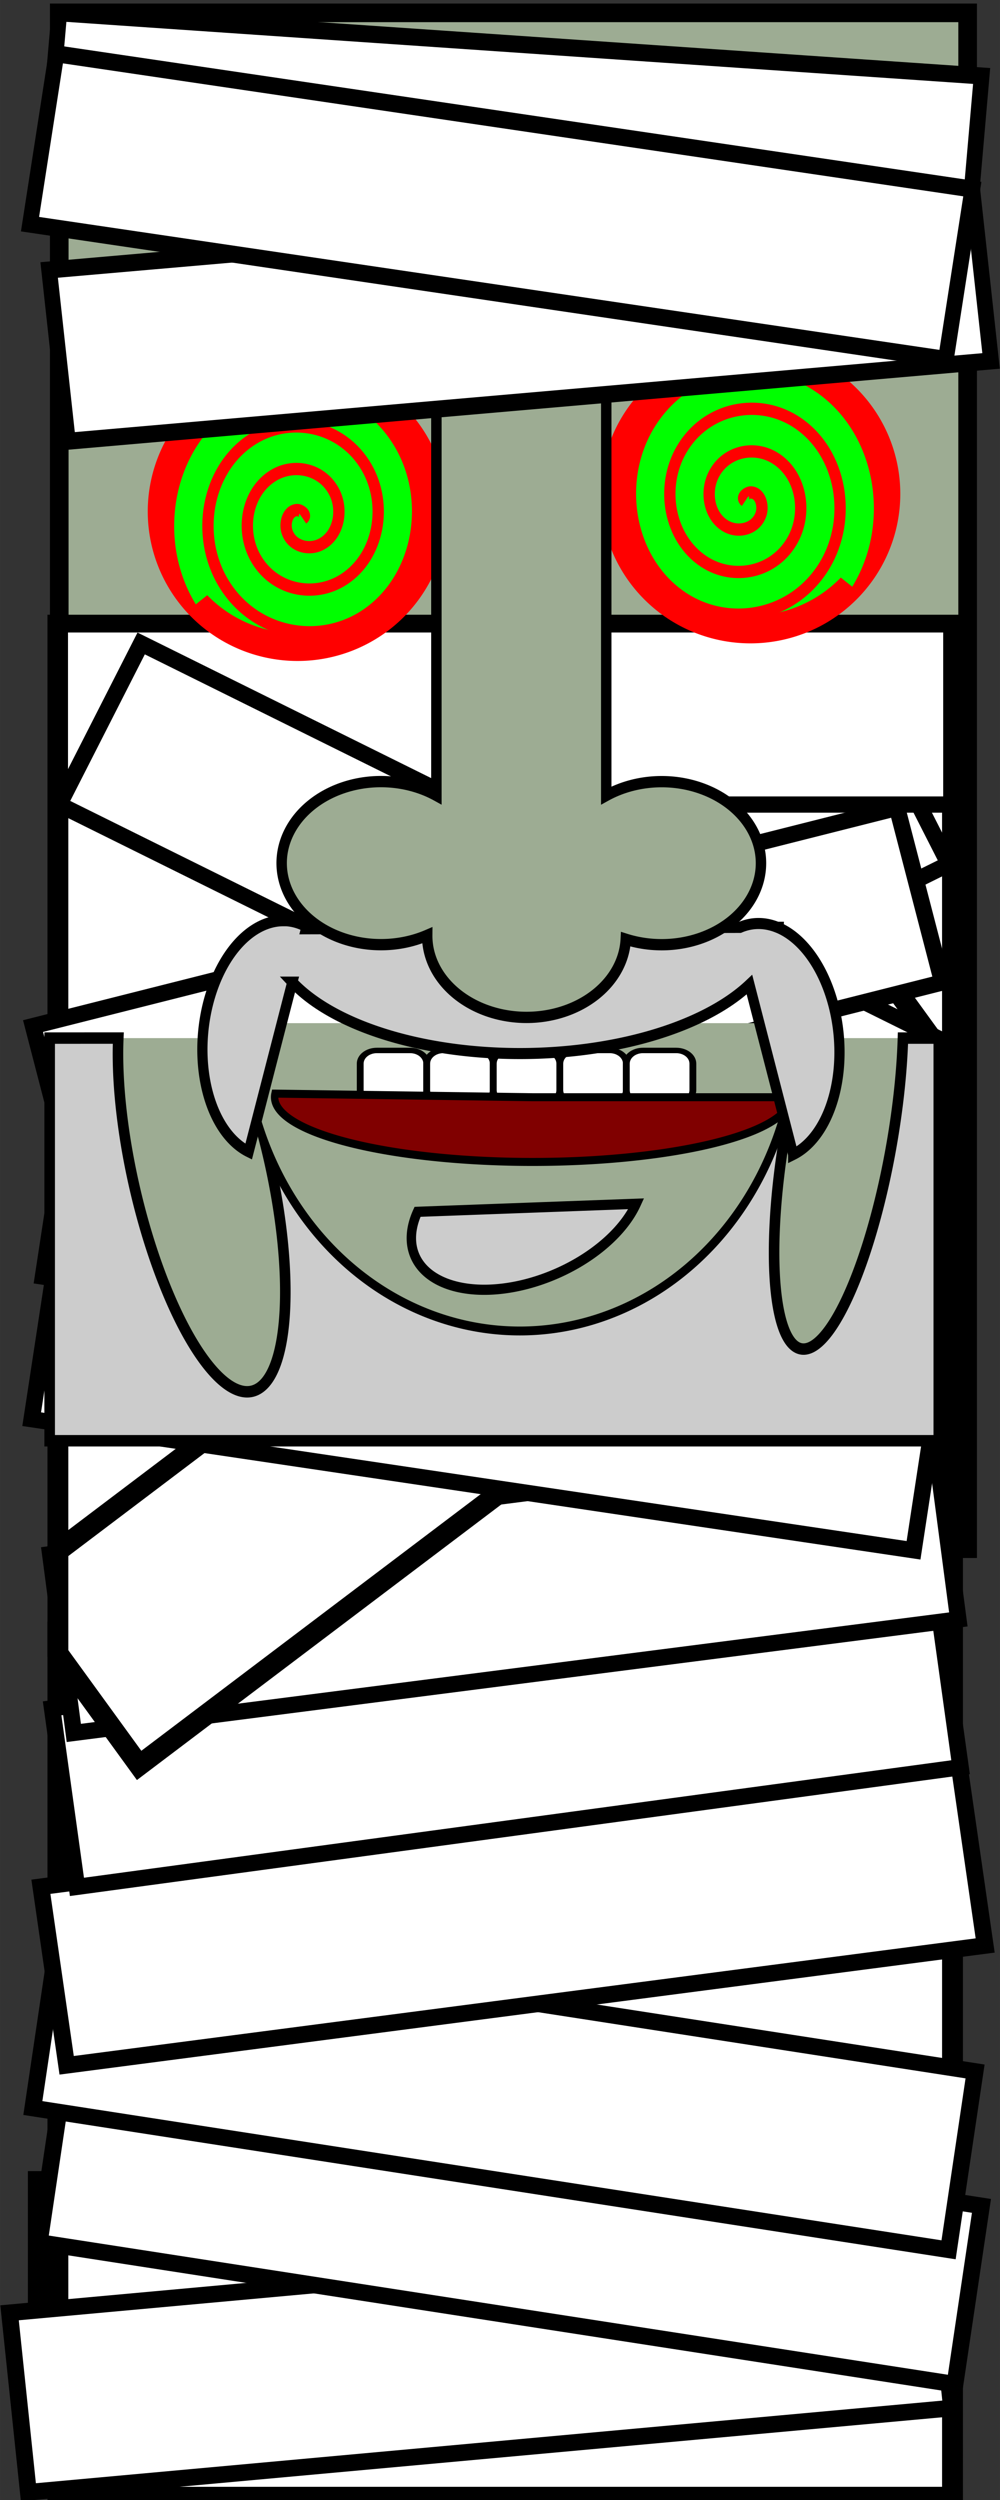 <?xml version="1.0" encoding="UTF-8" standalone="no"?>
<svg
   xmlns:dc="http://purl.org/dc/elements/1.1/"
   xmlns:cc="http://creativecommons.org/ns#"
   xmlns:rdf="http://www.w3.org/1999/02/22-rdf-syntax-ns#"
   xmlns:svg="http://www.w3.org/2000/svg"
   xmlns="http://www.w3.org/2000/svg"
   width="80"
   height="200"
   viewBox="0 0 21.166 52.916"
   version="1.1"
   id="svg1895">
  <rect x="0" y="0" width="21.166" height="52.916" fill="#333333" stroke="none"/>
  <defs
     id="defs1889" />
  <circle
     style="fill:#800000;stroke:#000000;stroke-width:0.232;stroke-miterlimit:4;stroke-dasharray:none"
     id="circle914"
     cx="74.859"
     cy="4.75"
     r="0" />
  <circle
     style="fill:#800000;stroke:#000000;stroke-width:0.141;stroke-miterlimit:4;stroke-dasharray:none"
     id="path912"
     cx="74.859"
     cy="4.75"
     r="0" />
  <g
     id="g189">
    <path
       id="rect1095"
       style="fill:#000000;stroke:#000000;stroke-width:0.469"
       d="M 0.825,46.189 H 19.975 v 6.298 H 0.825 Z" />
    <path
       id="rect1091"
       style="fill:#9dac93;stroke:#000000;stroke-width:0.394;stroke-miterlimit:4;stroke-dasharray:none"
       d="M 1.254,0.272 H 20.481 V 32.78 H 1.254 Z" />
    <path
       style="fill:none;stroke:#000000;stroke-width:0.133;stroke-miterlimit:4;stroke-dasharray:none"
       id="path908"
       d="M 8.194,10.883 A 2.394,1.804 0 0 1 6.976,12.455 2.394,1.804 0 0 1 4.561,12.428 2.394,1.804 0 0 1 3.406,10.829" />
    <path
       style="fill:none;stroke:#000000;stroke-width:0.133;stroke-miterlimit:4;stroke-dasharray:none"
       id="path910"
       d="m 18.778,10.456 a 2.394,1.804 0 0 1 -1.218,1.572 2.394,1.804 0 0 1 -2.415,-0.027 2.394,1.804 0 0 1 -1.155,-1.599" />
    <path
       style="fill:#000080;fill-opacity:1;stroke:#000000;stroke-width:0.499;stroke-miterlimit:4;stroke-dasharray:none"
       id="path951"
       d="M 6.78,33.613 6.685,45.931 1.573,33.629 Z" />
    <path
       style="fill:#000080;fill-opacity:1;stroke:#000000;stroke-width:0.501;stroke-miterlimit:4;stroke-dasharray:none"
       id="path953"
       d="m 14.276,33.406 0.092,12.714 5,-12.697 z" />
    <path
       style="fill:#ffffff;fill-opacity:1;stroke:#000000;stroke-width:0.314;stroke-miterlimit:4;stroke-dasharray:none"
       id="path955"
       d="m 6.721,32.981 3.839,0.051 -1.975,2.575 z" />
    <path
       style="fill:#ffffff;fill-opacity:1;stroke:#000000;stroke-width:0.314;stroke-miterlimit:4;stroke-dasharray:none"
       id="path957"
       d="m 10.56,33.031 3.839,0.051 -1.975,2.575 z" />
    <path
       id="path959"
       style="fill:#ffffff;fill-opacity:1;stroke:#000000;stroke-width:0.199;stroke-miterlimit:4;stroke-dasharray:none"
       d="m 17.902,35.429 a 1.041,1.342 0 0 1 -1.042,1.342 1.041,1.342 0 0 1 -1.041,-1.342 1.041,1.342 0 0 1 1.041,-1.342 1.041,1.342 0 0 1 1.042,1.342 z" />
    <path
       id="path961"
       style="fill:#000000;fill-opacity:1;stroke:#000000;stroke-width:0.161;stroke-miterlimit:4;stroke-dasharray:none"
       d="m 17.414,35.429 a 0.159,0.447 0 0 1 -0.159,0.447 0.159,0.447 0 0 1 -0.159,-0.447 0.159,0.447 0 0 1 0.159,-0.447 0.159,0.447 0 0 1 0.159,0.447 z" />
    <path
       id="ellipse963"
       style="fill:#000000;fill-opacity:1;stroke:#000000;stroke-width:0.161;stroke-miterlimit:4;stroke-dasharray:none"
       d="m 16.682,35.429 a 0.159,0.447 0 0 1 -0.159,0.447 0.159,0.447 0 0 1 -0.159,-0.447 0.159,0.447 0 0 1 0.159,-0.447 0.159,0.447 0 0 1 0.159,0.447 z" />
    <path
       style="fill:#ffffff;stroke:#ffffff;stroke-width:0.249px;stroke-linecap:butt;stroke-linejoin:miter;stroke-opacity:1"
       d="m 10.471,48.731 v 3.905"
       id="path965" />
    <g
       id="g942"
       transform="matrix(0.914,0,0,0.902,26.495,4.959)">
      <path
         id="rect54"
         style="fill:#ffffff;stroke:#000000;stroke-width:1.822"
         d="m -26.152,81.111 -71.08,54.473 -7.098,-9.91 v 74.699 h 78.178 z"
         transform="scale(0.265)" />
      <path
         id="rect919"
         style="fill:#ffffff;stroke:#000000;stroke-width:0.389;stroke-miterlimit:4;stroke-dasharray:none"
         transform="matrix(-0.996,0.092,0.103,0.995,0,0)"
         d="m 12.166,45.91 h 21.464 v 4.232 h -21.464 z" />
      <path
         id="rect917"
         style="fill:#ffffff;stroke:#000000;stroke-width:0.389;stroke-miterlimit:4;stroke-dasharray:none"
         transform="matrix(-0.988,-0.155,-0.145,0.989,0,0)"
         d="M -0.518,46.699 H 20.945 v 4.232 H -0.518 Z" />
      <path
         id="rect915"
         style="fill:#ffffff;stroke:#000000;stroke-width:0.389;stroke-miterlimit:4;stroke-dasharray:none"
         transform="matrix(-0.988,-0.155,-0.145,0.989,0,0)"
         d="M 0.086,43.604 H 21.55 v 4.232 H 0.086 Z" />
      <path
         id="rect913"
         style="fill:#ffffff;stroke:#000000;stroke-width:0.389;stroke-miterlimit:4;stroke-dasharray:none"
         transform="matrix(-0.991,0.131,0.141,0.99,0,0)"
         d="m 11.779,34.77 h 21.464 v 4.232 H 11.779 Z" />
      <path
         id="rect911"
         style="fill:#ffffff;stroke:#000000;stroke-width:0.381;stroke-miterlimit:4;stroke-dasharray:none"
         transform="matrix(-0.991,0.136,0.136,0.991,0,0)"
         d="m 11.568,30.483 h 20.649 v 4.228 H 11.568 Z" />
      <path
         id="rect909"
         style="fill:#ffffff;stroke:#000000;stroke-width:0.381;stroke-miterlimit:4;stroke-dasharray:none"
         transform="matrix(-0.992,0.129,0.129,0.992,0,0)"
         d="M 10.926,27.117 H 31.575 v 4.228 H 10.926 Z" />
      <path
         id="path902"
         style="fill:#ffffff;stroke:#000000;stroke-width:1.822;stroke-miterlimit:4;stroke-dasharray:none"
         d="m -26.152,73.758 -7.898,-11.029 -70.279,53.859 v 9.086 l 7.098,9.91 71.08,-54.473 z"
         transform="scale(0.265)" />
      <path
         id="path900"
         style="fill:#ffffff;stroke:#000000;stroke-width:1.822"
         d="m -104.33,34.598 v 81.99 l 70.279,-53.859 7.898,11.029 V 34.598 Z"
         transform="scale(0.265)" />
      <path
         id="rect881"
         style="fill:#ffffff;stroke:#000000;stroke-width:0.381;stroke-miterlimit:4;stroke-dasharray:none"
         transform="rotate(-26.656)"
         d="m -33.548,5.83 h 20.649 V 10.058 H -33.548 Z" />
      <path
         id="rect56"
         style="fill:#ffffff;stroke:#000000;stroke-width:0.381;stroke-miterlimit:4;stroke-dasharray:none"
         d="M -27.604,9.154 H -6.955 V 13.382 H -27.604 Z" />
      <path
         id="rect883"
         style="fill:#ffffff;stroke:#000000;stroke-width:0.381;stroke-miterlimit:4;stroke-dasharray:none"
         transform="matrix(-0.894,-0.449,-0.449,0.894,0,0)"
         d="M -1.982,20.115 H 18.666 v 4.228 H -1.982 Z" />
      <path
         id="rect907"
         style="fill:#ffffff;stroke:#000000;stroke-width:0.381;stroke-miterlimit:4;stroke-dasharray:none"
         transform="matrix(-0.989,-0.149,-0.149,0.989,0,0)"
         d="M 3.144,27.471 H 23.793 v 4.228 H 3.144 Z" />
      <path
         id="rect905"
         style="fill:#ffffff;stroke:#000000;stroke-width:0.381;stroke-miterlimit:4;stroke-dasharray:none"
         transform="matrix(-0.989,-0.149,-0.149,0.989,0,0)"
         d="M 3.383,24.124 H 24.032 v 4.228 H 3.383 Z" />
      <path
         id="rect921"
         style="fill:#ffffff;stroke:#000000;stroke-width:0.381;stroke-miterlimit:4;stroke-dasharray:none"
         transform="matrix(-0.969,0.248,0.248,0.969,0,0)"
         d="M 11.292,11 H 31.941 v 4.228 H 11.292 Z" />
    </g>
    <g
       id="g873"
       transform="matrix(0.904,0,0,0.98,44.361,-9.405)"
       style="fill:#00ff00">
      <path
         id="path869"
         style="fill:#00ff00;stroke:#ff0000;stroke-width:0.597;stroke-miterlimit:4;stroke-dasharray:none"
         d="m -28.291,20.264 a 3.21,2.93 0 0 1 -3.21,2.93 3.21,2.93 0 0 1 -3.21,-2.93 3.21,2.93 0 0 1 3.21,-2.93 3.21,2.93 0 0 1 3.21,2.93 z" />
      <path
         style="fill:#00ff00;fill-rule:evenodd;stroke:#ff0000;stroke-width:0.265"
         id="path867"
         d="m -31.625,20.419 c -0.112,-0.083 0.056,-0.192 0.138,-0.187 0.221,0.015 0.296,0.284 0.236,0.462 -0.109,0.32 -0.502,0.414 -0.787,0.285 -0.419,-0.19 -0.535,-0.722 -0.334,-1.112 0.269,-0.519 0.944,-0.657 1.436,-0.382 0.62,0.346 0.78,1.166 0.431,1.761 -0.422,0.721 -1.388,0.903 -2.086,0.48 -0.822,-0.499 -1.027,-1.61 -0.529,-2.41 0.574,-0.923 1.833,-1.15 2.735,-0.578 1.025,0.65 1.274,2.055 0.627,3.059 -0.725,1.126 -2.278,1.397 -3.384,0.676 -1.228,-0.801 -1.521,-2.501 -0.725,-3.709 0.876,-1.329 2.723,-1.645 4.033,-0.774 1.431,0.952 1.769,2.946 0.823,4.358" />
    </g>
    <g
       id="g879"
       transform="matrix(-0.904,0,0,0.98,-22.178,-9.032)"
       style="fill:#00ff00">
      <path
         id="ellipse875"
         style="fill:#00ff00;stroke:#ff0000;stroke-width:0.597;stroke-miterlimit:4;stroke-dasharray:none"
         d="m -28.291,20.264 a 3.21,2.93 0 0 1 -3.21,2.93 3.21,2.93 0 0 1 -3.21,-2.93 3.21,2.93 0 0 1 3.21,-2.93 3.21,2.93 0 0 1 3.21,2.93 z" />
      <path
         style="fill:#00ff00;fill-rule:evenodd;stroke:#ff0000;stroke-width:0.265"
         id="path877"
         d="m -31.625,20.419 c -0.112,-0.083 0.056,-0.192 0.138,-0.187 0.221,0.015 0.296,0.284 0.236,0.462 -0.109,0.32 -0.502,0.414 -0.787,0.285 -0.419,-0.19 -0.535,-0.722 -0.334,-1.112 0.269,-0.519 0.944,-0.657 1.436,-0.382 0.62,0.346 0.78,1.166 0.431,1.761 -0.422,0.721 -1.388,0.903 -2.086,0.48 -0.822,-0.499 -1.027,-1.61 -0.529,-2.41 0.574,-0.923 1.833,-1.15 2.735,-0.578 1.025,0.65 1.274,2.055 0.627,3.059 -0.725,1.126 -2.278,1.397 -3.384,0.676 -1.228,-0.801 -1.521,-2.501 -0.725,-3.709 0.876,-1.329 2.723,-1.645 4.033,-0.774 1.431,0.952 1.769,2.946 0.823,4.358" />
    </g>
    <g
       id="g1330"
       transform="matrix(0.904,0,0,0.98,37.342,2.857)">
      <path
         id="rect1153"
         style="fill:#9dac93;fill-opacity:1;stroke:none;stroke-width:0.482;stroke-miterlimit:4;stroke-dasharray:none"
         d="m -40.145,19.506 h 20.818 v 8.697 H -40.145 Z" />
      <path
         id="path942-1"
         style="fill:#cccccc;stroke:#000000;stroke-width:0.247"
         d="m -40.145,19.506 v 8.697 h 20.818 v -8.697 h -0.839 a 1.247,4.649 10.99 0 1 -0.31,2.528 1.247,4.649 10.99 0 1 -2.12,4.173 1.247,4.649 10.99 0 1 -0.272,-4.934 1.247,4.649 10.99 0 1 0.462,-1.767 h -13.539 a 4.863,1.6 75.737 0 1 0.909,2.516 4.863,1.6 75.737 0 1 -0.352,5.107 4.863,1.6 75.737 0 1 -2.749,-4.319 4.863,1.6 75.737 0 1 -0.401,-3.305 z" />
      <path
         id="path1205-9"
         style="fill:#9dac93;fill-opacity:1;stroke:#000000;stroke-width:0.192;stroke-miterlimit:4;stroke-dasharray:none"
         d="m -22.65,19.183 a 6.487,6.649 0 0 1 -3.243,5.758 6.487,6.649 0 0 1 -6.487,0 6.487,6.649 0 0 1 -3.243,-5.758" />
      <g
         id="g935-1"
         transform="matrix(1.004,0,0,0.736,2.719,1.375)">
        <circle
           style="fill:#800000;stroke:#000000;stroke-width:0.27;stroke-miterlimit:4;stroke-dasharray:none"
           id="circle914-0"
           cx="0"
           cy="0"
           r="0" />
        <path
           id="rect918-1"
           style="fill:#ffffff;stroke:#000000;stroke-width:0.159;stroke-miterlimit:4;stroke-dasharray:none"
           d="m -35.063,24.997 h 0.776 c 0.215,0 0.388,0.173 0.388,0.388 v 0.776 c 0,0.215 -0.173,0.388 -0.388,0.388 h -0.776 c -0.215,0 -0.388,-0.173 -0.388,-0.388 v -0.776 c 0,-0.215 0.173,-0.388 0.388,-0.388 z" />
        <path
           id="rect920-3"
           style="fill:#ffffff;stroke:#000000;stroke-width:0.159;stroke-miterlimit:4;stroke-dasharray:none"
           d="m -33.512,24.997 h 0.776 c 0.215,0 0.388,0.173 0.388,0.388 v 0.776 c 0,0.215 -0.173,0.388 -0.388,0.388 h -0.776 c -0.215,0 -0.388,-0.173 -0.388,-0.388 v -0.776 c 0,-0.215 0.173,-0.388 0.388,-0.388 z" />
        <path
           id="rect922-9"
           style="fill:#ffffff;stroke:#000000;stroke-width:0.159;stroke-miterlimit:4;stroke-dasharray:none"
           d="m -31.96,24.997 h 0.776 c 0.215,0 0.388,0.173 0.388,0.388 v 0.776 c 0,0.215 -0.173,0.388 -0.388,0.388 h -0.776 c -0.215,0 -0.388,-0.173 -0.388,-0.388 v -0.776 c 0,-0.215 0.173,-0.388 0.388,-0.388 z" />
        <path
           id="rect924-0"
           style="fill:#ffffff;stroke:#000000;stroke-width:0.159;stroke-miterlimit:4;stroke-dasharray:none"
           d="m -30.408,24.997 h 0.776 c 0.215,0 0.388,0.173 0.388,0.388 v 0.776 c 0,0.215 -0.173,0.388 -0.388,0.388 h -0.776 c -0.215,0 -0.388,-0.173 -0.388,-0.388 v -0.776 c 0,-0.215 0.173,-0.388 0.388,-0.388 z" />
        <path
           id="rect926-4"
           style="fill:#ffffff;stroke:#000000;stroke-width:0.159;stroke-miterlimit:4;stroke-dasharray:none"
           d="m -28.857,24.997 h 0.776 c 0.215,0 0.388,0.173 0.388,0.388 v 0.776 c 0,0.215 -0.173,0.388 -0.388,0.388 h -0.776 c -0.215,0 -0.388,-0.173 -0.388,-0.388 v -0.776 c 0,-0.215 0.173,-0.388 0.388,-0.388 z" />
        <circle
           style="fill:#800000;stroke:#000000;stroke-width:0.164;stroke-miterlimit:4;stroke-dasharray:none"
           id="path912-9"
           cx="0"
           cy="0"
           r="0" />
      </g>
      <path
         id="path876-2"
         style="fill:#800000;stroke:#000000;stroke-width:0.173"
         d="m -22.794,20.783 a 6.041,1.398 0 0 1 -3.118,1.223 6.041,1.398 0 0 1 -6.136,-0.039 6.041,1.398 0 0 1 -2.82,-1.262 l 6.032,0.078 z" />
      <path
         id="path1201-9"
         style="fill:#cccccc;stroke:#000000;stroke-width:0.22"
         d="m -26.411,23.084 a 1.577,2.822 69.869 0 1 -2.038,1.575 1.577,2.822 69.869 0 1 -2.56,0.087 1.577,2.822 69.869 0 1 -0.522,-1.488 z" />
      <path
         id="path1199-0"
         style="fill:#cccccc;stroke:#000000;stroke-width:0.239;stroke-miterlimit:4;stroke-dasharray:none"
         d="m -34.674,16.971 a 1.723,2.559 6.522 0 0 -1.197,0.653 1.723,2.559 6.522 0 0 -0.684,2.449 1.723,2.559 6.522 0 0 1.069,1.886 l 1.023,-3.662 a 2.708,5.964 89.473 0 0 2.393,1.189 2.708,5.964 89.473 0 0 5.963,-0.018 2.708,5.964 89.473 0 0 2.347,-1.117 l 1.025,3.669 a 2.559,1.723 83.478 0 0 1.069,-1.887 2.559,1.723 83.478 0 0 -0.684,-2.449 2.559,1.723 83.478 0 0 -0.727,-0.56 2.708,5.964 89.473 0 0 5.17e-4,-0.012 h -0.033 a 2.559,1.723 83.478 0 0 -0.873,0.003 l -10.159,0.03 0.012,-0.043 a 1.723,2.559 6.522 0 0 -0.544,-0.133 z" />
      <path
         id="path1187-5"
         style="fill:#9dac93;fill-opacity:1;stroke:#000000;stroke-width:0.244;stroke-miterlimit:4;stroke-dasharray:none"
         d="M -31.09,2.11 V 14.266 a 2.325,1.761 0 0 0 -1.298,-0.3 2.325,1.761 0 0 0 -0.029,0 2.325,1.761 0 0 0 -2.296,1.761 2.325,1.761 0 0 0 2.325,1.761 2.325,1.761 0 0 0 1.083,-0.202 2.325,1.761 0 0 0 0,0.012 2.325,1.761 0 0 0 2.326,1.761 2.325,1.761 0 0 0 2.323,-1.689 2.325,1.761 0 0 0 0.841,0.119 2.325,1.761 0 0 0 2.325,-1.761 2.325,1.761 0 0 0 -2.325,-1.761 2.325,1.761 0 0 0 -1.298,0.3 V 2.11 Z" />
    </g>
    <g
       id="g1283"
       transform="matrix(0.904,0,0,0.98,1.643,1.695)">
      <g
         id="g1277">
        <path
           id="rect1227"
           style="fill:#ffffff;stroke:#000000;stroke-width:0.367;stroke-miterlimit:4;stroke-dasharray:none"
           transform="matrix(-0.998,-0.063,-0.094,0.996,0,0)"
           d="M -21.075,-1.422 H 0.564 V 2.309 H -21.075 Z" />
        <path
           id="rect1223"
           style="fill:#ffffff;stroke:#000000;stroke-width:0.367;stroke-miterlimit:4;stroke-dasharray:none"
           transform="matrix(-0.997,0.08,0.118,0.993,0,0)"
           d="M -20.533,4.038 H 1.147 V 7.763 H -20.533 Z" />
      </g>
      <path
         id="rect1225"
         style="fill:#ffffff;stroke:#000000;stroke-width:0.367;stroke-miterlimit:4;stroke-dasharray:none"
         transform="matrix(-0.991,-0.135,-0.166,0.986,0,0)"
         d="M -21.056,-0.495 H 0.583 V 3.236 H -21.056 Z" />
    </g>
  </g>
</svg>
